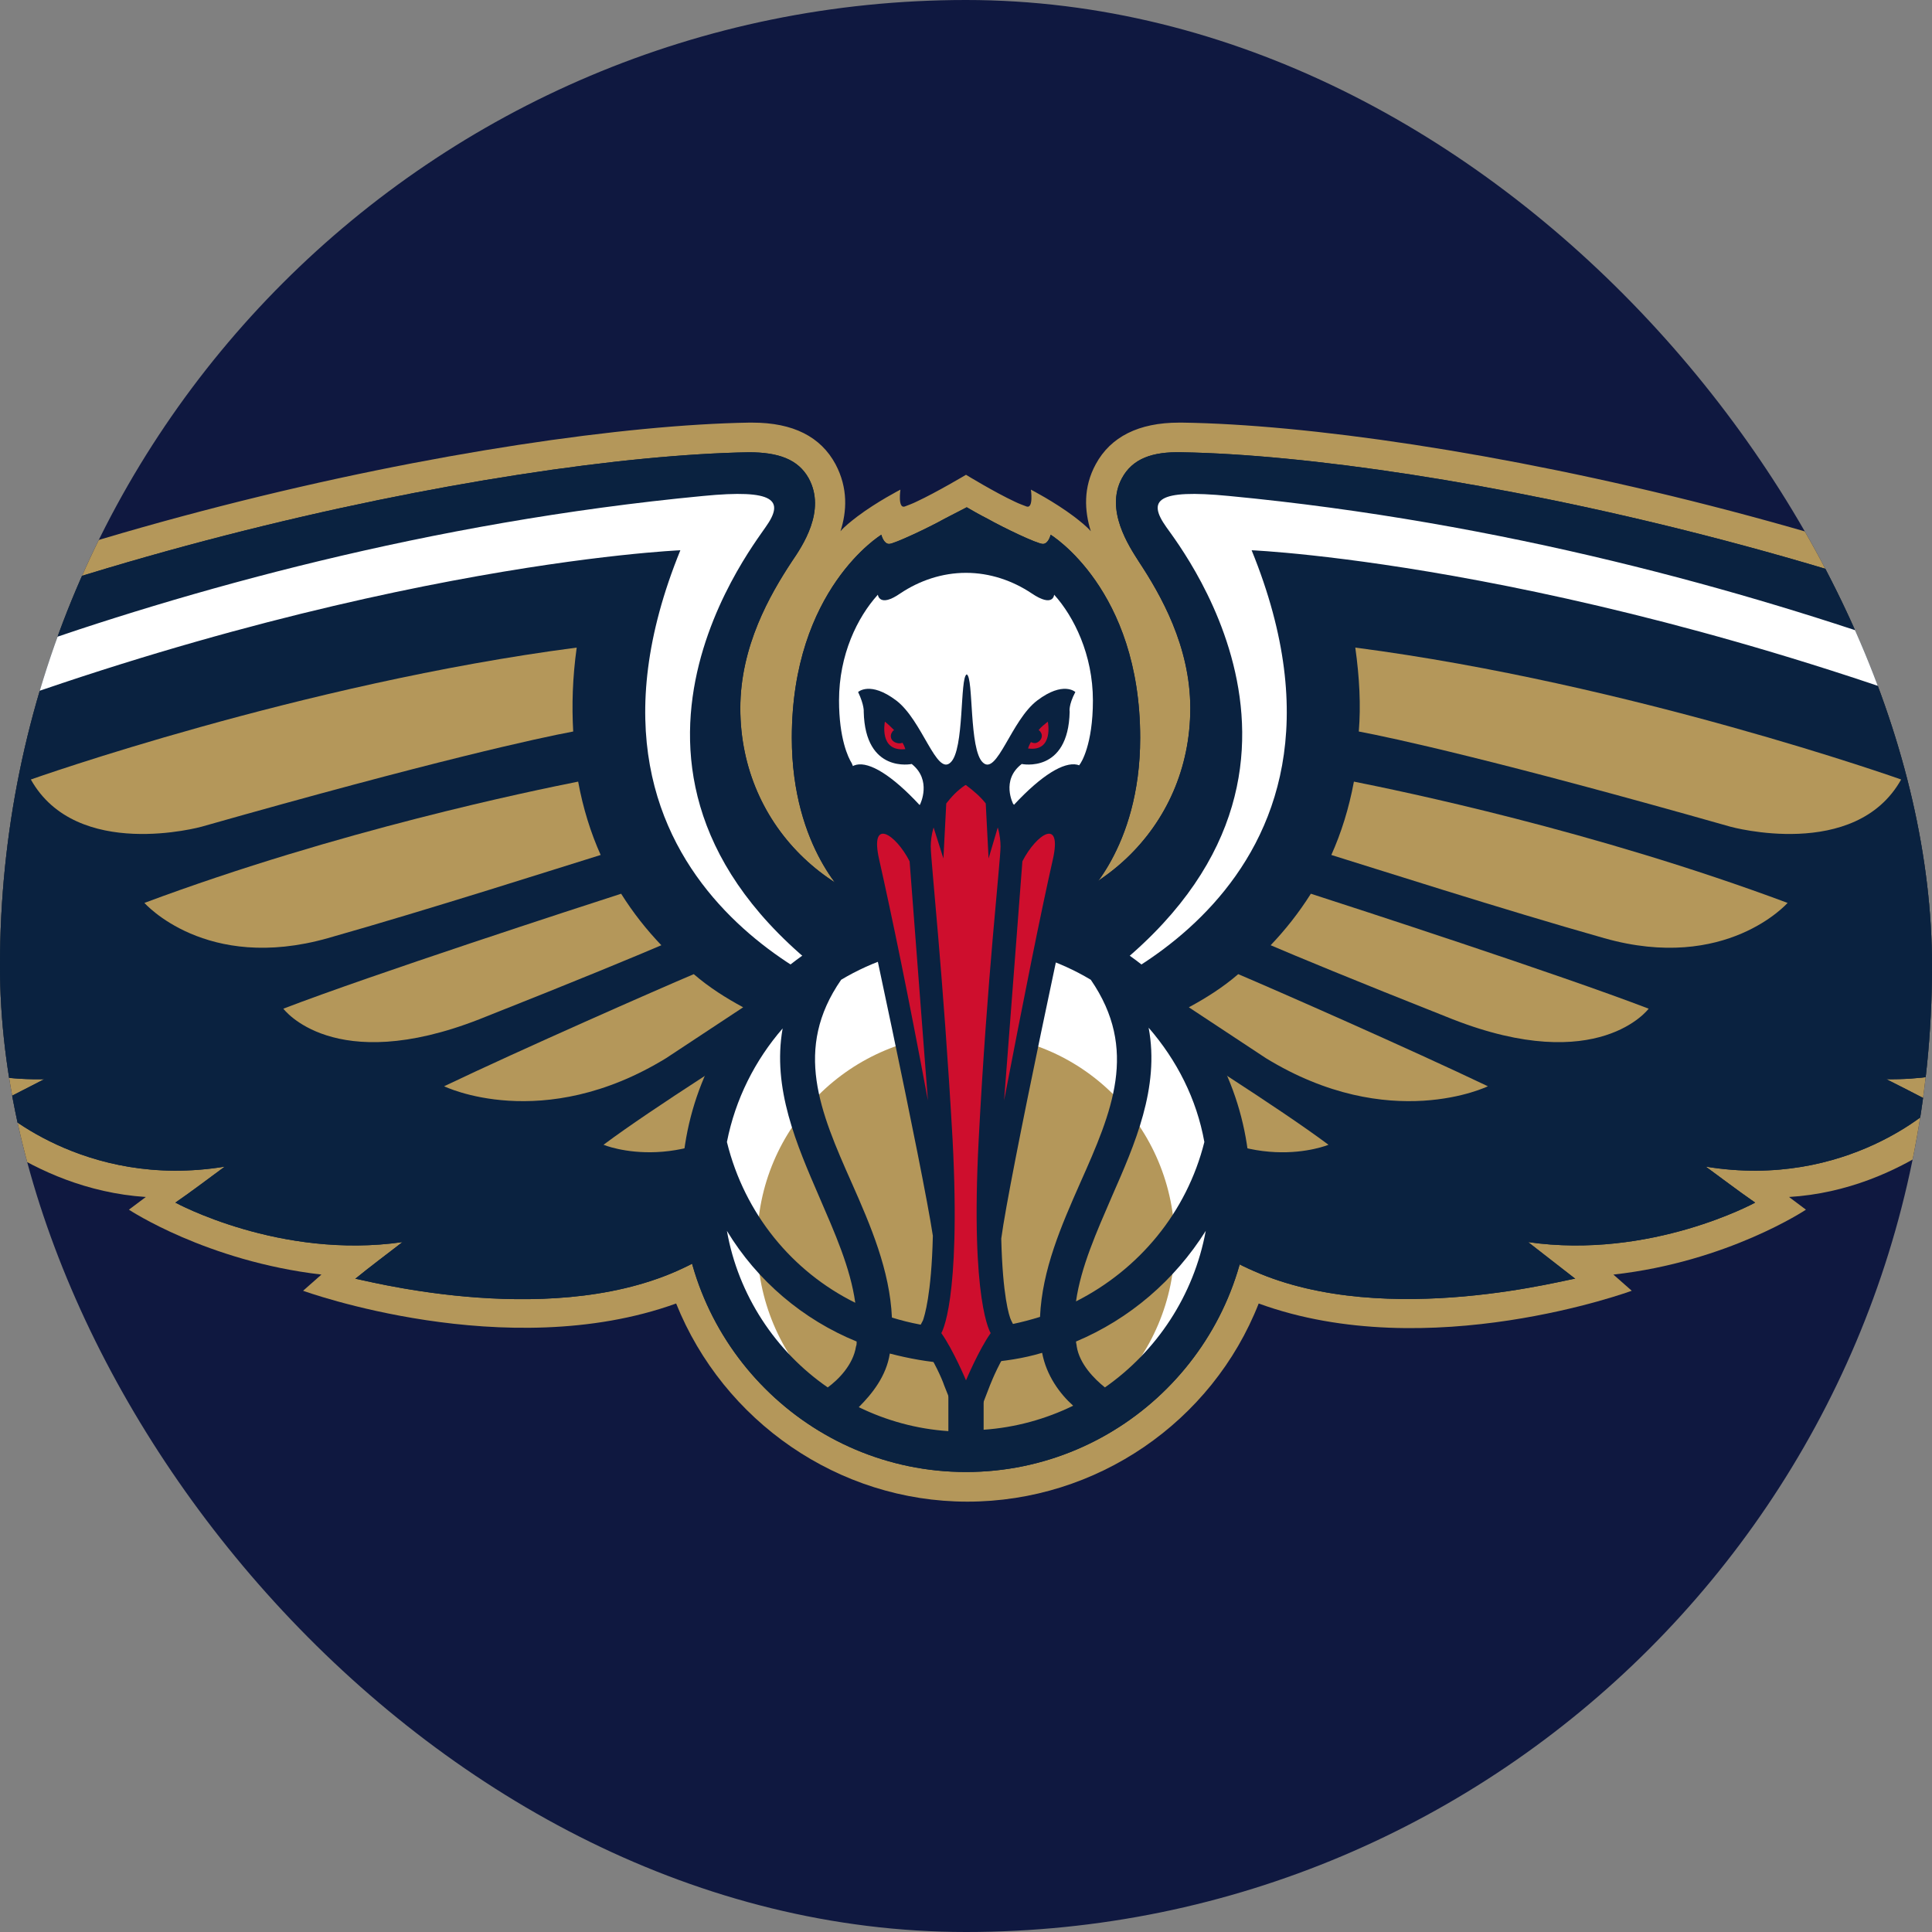 <svg width="32" height="32" viewBox="0 0 32 32" fill="none" xmlns="http://www.w3.org/2000/svg">
<rect x="0" y="0" width="32" height="32" fill="#808080" stroke="none"/>
<g clip-path="url(#clip0_13_948)">
<rect width="32" height="32" rx="16" fill="#0F1840"/>
<path d="M39 12.619L38.603 12.373C32.505 8.822 23.651 7.058 19.586 7H19.528C18.862 7 18.395 7.234 18.149 7.689C17.939 8.075 17.962 8.46 18.067 8.799C17.997 8.717 17.892 8.635 17.787 8.554C17.46 8.308 17.075 8.11 17.075 8.11C17.075 8.11 17.121 8.425 17.005 8.39C16.946 8.367 16.876 8.343 16.806 8.308C16.479 8.156 16 7.864 16 7.864C16 7.864 15.509 8.156 15.182 8.308C15.112 8.343 15.042 8.367 14.984 8.39C14.867 8.425 14.914 8.11 14.914 8.11C14.914 8.11 14.528 8.308 14.201 8.554C14.096 8.635 13.991 8.717 13.921 8.799C14.026 8.472 14.049 8.086 13.839 7.689C13.594 7.234 13.138 7 12.461 7H12.402C8.349 7.07 -0.505 8.822 -6.603 12.373L-7 12.619C-7 12.619 -6.404 14.149 -4.921 14.581L-5.119 14.675C-5.119 14.675 -4.278 16.029 -2.982 16.31L-3.227 16.415C-3.227 16.415 -2.316 17.898 -0.54 18.202L-0.797 18.331C-0.797 18.331 0.464 19.697 2.415 19.826L2.135 20.036C2.135 20.036 3.42 20.889 5.324 21.111L5.02 21.379C5.02 21.379 8.384 22.606 11.199 21.59C11.982 23.54 13.886 24.872 16.023 24.872C18.161 24.872 20.077 23.552 20.848 21.59C23.663 22.618 27.027 21.379 27.027 21.379L26.723 21.111C28.616 20.901 29.912 20.036 29.912 20.036L29.632 19.826C31.571 19.709 32.844 18.331 32.844 18.331L32.587 18.202C34.363 17.887 35.274 16.415 35.274 16.415L35.028 16.31C36.325 16.029 37.166 14.675 37.166 14.675L36.968 14.581C38.404 14.149 39 12.619 39 12.619Z" fill="#B4975A"/>
<path d="M38.358 12.806C32.388 9.325 23.628 7.561 19.574 7.491C19.084 7.479 18.757 7.596 18.581 7.923C18.301 8.448 18.698 9.044 18.862 9.301C19.224 9.85 19.715 10.703 19.715 11.731C19.715 13.728 18.102 15.2 16.117 15.2C16.07 15.2 16.035 15.2 15.988 15.2C15.941 15.2 15.906 15.2 15.86 15.2C13.874 15.2 12.262 13.728 12.262 11.731C12.262 10.703 12.753 9.85 13.115 9.301C13.29 9.044 13.687 8.46 13.395 7.923C13.22 7.607 12.893 7.491 12.402 7.491C8.349 7.561 -0.412 9.325 -6.381 12.806C-6.381 12.817 -5.423 14.453 -3.531 14.312C-3.823 14.453 -4.115 14.604 -4.407 14.756C-4.407 14.78 -3.531 16.193 -1.44 15.994C-1.79 16.158 -2.129 16.322 -2.48 16.497C-2.48 16.52 -1.475 17.922 0.733 17.875C0.23 18.132 -0.085 18.296 -0.085 18.296C-0.085 18.307 1.375 19.709 3.723 19.323C3.466 19.51 3.209 19.709 2.905 19.919C2.905 19.919 4.634 20.865 6.667 20.573C6.41 20.772 6.141 20.971 5.884 21.181C5.884 21.157 8.991 22.034 11.211 21.052C13.115 20.211 14.178 18.155 14.423 17.641C14.797 17.723 15.124 17.77 15.381 17.805C15.381 17.828 15.79 17.863 15.988 17.863C16.187 17.875 16.596 17.84 16.596 17.805C16.841 17.77 17.18 17.723 17.553 17.641C17.799 18.155 18.85 20.223 20.766 21.052C22.985 22.034 26.092 21.146 26.092 21.181C25.835 20.982 25.567 20.772 25.31 20.573C27.342 20.865 29.071 19.919 29.071 19.919C28.767 19.709 28.51 19.51 28.253 19.323C30.601 19.709 32.061 18.307 32.061 18.296C32.061 18.296 31.758 18.132 31.244 17.875C33.451 17.91 34.444 16.508 34.456 16.497C34.106 16.322 33.767 16.158 33.416 15.994C35.507 16.205 36.372 14.78 36.383 14.756C36.091 14.604 35.799 14.464 35.507 14.312C37.411 14.441 38.358 12.817 38.358 12.806Z" fill="#0A2240"/>
<path d="M14.283 16.578C14.283 16.578 8.956 14.791 11.269 9.114C11.269 9.114 5.627 9.348 -2.094 12.467C-2.094 12.467 -2.631 12.689 -2.947 12.806C-3.262 12.922 -3.776 13.121 -4.5 12.77C-4.5 12.77 2.567 9.079 11.643 8.215C12.834 8.098 12.998 8.285 12.682 8.729C12.425 9.114 9.178 13.238 14.283 16.578Z" fill="white"/>
<path d="M9.552 10.726C4.985 11.322 0.511 12.911 0.511 12.911C1.27 14.266 3.338 13.693 3.338 13.693C7.204 12.595 8.933 12.221 9.494 12.116C9.47 11.684 9.482 11.229 9.552 10.726Z" fill="#B4975A"/>
<path d="M9.576 12.946C8.816 13.098 5.616 13.752 2.392 14.955C2.392 14.955 3.408 16.111 5.429 15.539C7.122 15.06 9.307 14.359 9.949 14.161C9.786 13.798 9.657 13.389 9.576 12.946Z" fill="#B4975A"/>
<path d="M10.288 14.803C9.599 15.025 6.153 16.146 4.693 16.707C4.693 16.707 5.522 17.828 7.94 16.882C9.622 16.216 10.545 15.831 10.954 15.656C10.708 15.399 10.486 15.118 10.288 14.803Z" fill="#B4975A"/>
<path d="M11.491 16.135C10.884 16.392 8.652 17.373 7.356 17.992C7.356 17.992 8.98 18.786 11.035 17.525L12.309 16.684C12.028 16.532 11.748 16.357 11.491 16.135Z" fill="#B4975A"/>
<path d="M12.928 17.022C12.519 17.279 10.825 18.342 9.996 18.961C9.996 18.961 11.398 19.545 12.846 18.179C13.313 17.735 13.57 17.49 13.71 17.338C13.453 17.256 13.196 17.151 12.928 17.022Z" fill="#B4975A"/>
<path d="M17.717 16.578C17.717 16.578 23.044 14.791 20.731 9.114C20.731 9.114 26.373 9.348 34.094 12.467C34.094 12.467 34.631 12.689 34.947 12.806C35.262 12.922 35.776 13.121 36.5 12.77C36.5 12.77 29.433 9.079 20.357 8.215C19.154 8.098 19.002 8.285 19.317 8.729C19.586 9.114 22.822 13.238 17.717 16.578Z" fill="white"/>
<path d="M22.448 10.726C27.015 11.322 31.489 12.911 31.489 12.911C30.73 14.266 28.662 13.693 28.662 13.693C24.796 12.595 23.067 12.222 22.506 12.116C22.541 11.684 22.518 11.229 22.448 10.726Z" fill="#B4975A"/>
<path d="M22.425 12.946C23.184 13.098 26.384 13.752 29.608 14.955C29.608 14.955 28.592 16.111 26.571 15.539C24.878 15.06 22.693 14.359 22.051 14.161C22.214 13.798 22.343 13.389 22.425 12.946Z" fill="#B4975A"/>
<path d="M21.712 14.803C22.401 15.025 25.847 16.146 27.307 16.707C27.307 16.707 26.478 17.828 24.06 16.882C22.378 16.216 21.455 15.831 21.046 15.656C21.291 15.399 21.513 15.118 21.712 14.803Z" fill="#B4975A"/>
<path d="M20.509 16.135C21.116 16.392 23.348 17.373 24.644 17.992C24.644 17.992 23.02 18.786 20.965 17.525L19.691 16.684C19.972 16.532 20.252 16.357 20.509 16.135Z" fill="#B4975A"/>
<path d="M19.072 17.022C19.481 17.279 21.175 18.342 22.004 18.961C22.004 18.961 20.602 19.546 19.154 18.179C18.686 17.735 18.43 17.49 18.289 17.338C18.546 17.256 18.803 17.151 19.072 17.022Z" fill="#B4975A"/>
<path d="M20.369 19.674C20.369 22.092 18.418 24.043 16 24.043C13.582 24.043 11.631 22.092 11.631 19.674C11.631 17.268 13.582 15.305 16 15.305C18.406 15.317 20.369 17.268 20.369 19.674Z" fill="white"/>
<path d="M19.457 20.585C19.457 22.501 17.904 24.054 16 24.054C14.084 24.054 12.542 22.501 12.542 20.585C12.542 18.669 14.096 17.128 16 17.128C17.915 17.116 19.457 18.669 19.457 20.585Z" fill="#B4975A"/>
<path d="M16 14.966C13.407 14.966 11.292 17.081 11.292 19.674C11.292 22.267 13.407 24.381 16 24.381C18.593 24.381 20.707 22.267 20.707 19.674C20.707 17.081 18.593 14.966 16 14.966ZM19.948 18.915C19.656 20.083 18.862 21.029 17.822 21.555C17.904 20.982 18.161 20.41 18.418 19.814C18.792 18.961 19.212 18.015 19.025 17.022C19.492 17.56 19.82 18.202 19.948 18.915ZM13.932 16.228C14.458 15.913 15.065 15.714 15.708 15.667V21.998C15.381 21.975 15.077 21.917 14.773 21.823C14.738 21.041 14.423 20.305 14.107 19.592C13.582 18.412 13.138 17.373 13.932 16.228ZM14.738 22.419C15.054 22.501 15.369 22.559 15.708 22.582V23.704C15.182 23.669 14.68 23.529 14.224 23.307C14.446 23.085 14.68 22.793 14.738 22.419ZM16.292 22.571C16.631 22.547 16.946 22.501 17.261 22.407C17.331 22.781 17.553 23.085 17.775 23.283C17.32 23.505 16.817 23.645 16.292 23.681V22.571ZM17.226 21.812C16.923 21.905 16.619 21.975 16.292 21.998V15.667C16.934 15.714 17.542 15.913 18.067 16.228C18.862 17.384 18.418 18.412 17.892 19.592C17.577 20.305 17.261 21.029 17.226 21.812ZM12.963 17.034C12.787 18.027 13.196 18.961 13.57 19.826C13.827 20.422 14.084 20.994 14.166 21.578C13.126 21.064 12.332 20.106 12.04 18.915C12.18 18.202 12.507 17.56 12.963 17.034ZM12.04 20.387C12.542 21.216 13.302 21.858 14.189 22.22C14.189 22.244 14.189 22.279 14.178 22.302C14.131 22.606 13.886 22.851 13.71 22.98C12.846 22.384 12.227 21.45 12.04 20.387ZM18.301 22.98C18.126 22.84 17.881 22.594 17.834 22.302C17.834 22.279 17.822 22.244 17.822 22.22C18.71 21.847 19.457 21.204 19.971 20.387C19.773 21.461 19.154 22.384 18.301 22.98Z" fill="#0A2240"/>
<path d="M17.402 8.857C17.402 8.857 17.367 9.009 17.273 9.009C17.18 9.009 16.619 8.74 16.351 8.589C16.234 8.53 16.07 8.437 16.012 8.402C16.012 8.402 15.766 8.53 15.65 8.589C15.381 8.74 14.809 9.009 14.727 9.009C14.633 9.009 14.598 8.857 14.598 8.857C14.598 8.857 13.115 9.757 13.115 12.221C13.115 14.067 14.073 14.896 14.073 14.896L14.201 15.422H15.836H16.164H17.799L17.927 14.896C17.927 14.896 18.885 14.067 18.885 12.221C18.885 9.757 17.402 8.857 17.402 8.857Z" fill="#0A2240"/>
<path d="M18.102 11.602C18.102 10.843 17.787 10.212 17.46 9.85C17.46 9.85 17.448 10.072 17.086 9.827C16.771 9.617 16.397 9.488 16 9.488C15.603 9.488 15.229 9.617 14.914 9.827C14.563 10.072 14.54 9.85 14.54 9.85C14.201 10.224 13.897 10.843 13.897 11.602C13.897 12.233 14.049 12.549 14.108 12.642C14.423 13.448 15.147 14.02 16 14.02C16.841 14.02 17.565 13.46 17.881 12.665C17.904 12.642 18.102 12.338 18.102 11.602Z" fill="white"/>
<path d="M16.794 13.331C16.794 13.331 16.794 13.319 16.783 13.319C16.783 13.319 16.572 12.922 16.923 12.654C16.923 12.654 17.694 12.817 17.717 11.789C17.717 11.789 17.694 11.684 17.811 11.462C17.811 11.462 17.612 11.275 17.18 11.602C16.748 11.929 16.514 12.852 16.28 12.63C16.047 12.42 16.128 11.217 16.012 11.17C15.895 11.217 15.977 12.42 15.743 12.63C15.509 12.852 15.276 11.929 14.844 11.602C14.411 11.275 14.213 11.462 14.213 11.462C14.318 11.684 14.306 11.789 14.306 11.789C14.33 12.817 15.101 12.654 15.101 12.654C15.439 12.922 15.241 13.319 15.241 13.319C15.241 13.319 15.241 13.331 15.229 13.331C14.306 12.338 13.769 12.467 14.026 13.588C14.283 14.686 15.287 19.382 15.451 20.468C15.428 21.45 15.311 21.8 15.287 21.87L15.182 22.069L15.299 22.291C15.474 22.547 15.603 22.84 15.638 22.945L16.023 23.914L16.397 22.945C16.444 22.828 16.561 22.547 16.736 22.291L16.853 22.08L16.748 21.87C16.713 21.8 16.607 21.461 16.584 20.515C16.713 19.534 17.741 14.698 18.009 13.576C18.255 12.467 17.717 12.338 16.794 13.331Z" fill="#0A2240"/>
<path d="M15.369 18.226C15.042 16.473 14.773 15.177 14.563 14.242C14.4 13.53 14.832 13.81 15.066 14.266L15.369 18.226Z" fill="#CE0E2D"/>
<path d="M16.631 18.226C16.969 16.473 17.226 15.177 17.437 14.242C17.6 13.53 17.168 13.81 16.934 14.266L16.631 18.226Z" fill="#CE0E2D"/>
<path d="M14.844 12.303C14.774 12.28 14.738 12.221 14.762 12.151C14.774 12.128 14.785 12.105 14.809 12.093C14.762 12.046 14.715 11.999 14.657 11.953C14.657 11.953 14.552 12.455 14.995 12.408C14.995 12.408 14.984 12.362 14.949 12.303C14.914 12.315 14.879 12.315 14.844 12.303Z" fill="#CE0E2D"/>
<path d="M17.355 11.953C17.297 11.999 17.238 12.046 17.203 12.093C17.227 12.105 17.238 12.128 17.25 12.151C17.273 12.221 17.227 12.28 17.168 12.303C17.133 12.315 17.098 12.303 17.075 12.291C17.04 12.35 17.028 12.397 17.028 12.397C17.46 12.455 17.355 11.953 17.355 11.953Z" fill="#CE0E2D"/>
<path d="M16.21 18.88C16.35 16.181 16.572 14.266 16.572 14.02C16.572 13.938 16.561 13.822 16.526 13.705L16.374 14.219L16.327 13.308C16.245 13.203 16.14 13.109 16 13.004H15.988C15.848 13.098 15.755 13.203 15.673 13.308L15.626 14.219L15.463 13.705C15.428 13.822 15.416 13.938 15.416 14.02C15.416 14.254 15.626 16.17 15.778 18.88C15.918 21.578 15.591 22.08 15.591 22.08C15.79 22.361 16 22.863 16 22.863C16 22.863 16.21 22.361 16.409 22.08C16.409 22.08 16.07 21.578 16.21 18.88Z" fill="#CE0E2D"/>
<path d="M38.358 12.806C32.388 9.325 23.628 7.561 19.574 7.491C19.084 7.479 18.757 7.596 18.581 7.923C18.301 8.448 18.698 9.044 18.862 9.301C19.224 9.85 19.715 10.703 19.715 11.731C19.715 13.728 18.102 15.2 16.117 15.2C16.07 15.2 16.035 15.2 15.988 15.2C15.941 15.2 15.906 15.2 15.86 15.2C13.874 15.2 12.262 13.728 12.262 11.731C12.262 10.703 12.753 9.85 13.115 9.301C13.29 9.044 13.687 8.46 13.395 7.923C13.22 7.607 12.893 7.491 12.402 7.491C8.349 7.561 -0.412 9.325 -6.381 12.806C-6.381 12.817 -5.423 14.453 -3.531 14.312C-3.823 14.453 -4.115 14.604 -4.407 14.756C-4.407 14.78 -3.531 16.193 -1.44 15.994C-1.79 16.158 -2.129 16.322 -2.48 16.497C-2.48 16.52 -1.475 17.922 0.733 17.875C0.23 18.132 -0.085 18.296 -0.085 18.296C-0.085 18.307 1.375 19.709 3.723 19.323C3.466 19.51 3.209 19.709 2.905 19.919C2.905 19.919 4.634 20.865 6.667 20.573C6.41 20.772 6.141 20.971 5.884 21.181C5.884 21.157 8.991 22.034 11.211 21.052C13.115 20.211 14.178 18.155 14.423 17.641C14.797 17.723 15.124 17.77 15.381 17.805C15.381 17.828 15.79 17.863 15.988 17.863C16.187 17.875 16.596 17.84 16.596 17.805C16.841 17.77 17.18 17.723 17.553 17.641C17.799 18.155 18.85 20.223 20.766 21.052C22.985 22.034 26.092 21.146 26.092 21.181C25.835 20.982 25.567 20.772 25.31 20.573C27.342 20.865 29.071 19.919 29.071 19.919C28.767 19.709 28.51 19.51 28.253 19.323C30.601 19.709 32.061 18.307 32.061 18.296C32.061 18.296 31.758 18.132 31.244 17.875C33.451 17.91 34.444 16.508 34.456 16.497C34.106 16.322 33.767 16.158 33.416 15.994C35.507 16.205 36.372 14.78 36.383 14.756C36.091 14.604 35.799 14.464 35.507 14.312C37.411 14.441 38.358 12.817 38.358 12.806Z" fill="#0A2240"/>
<path d="M14.283 16.578C14.283 16.578 8.956 14.791 11.269 9.114C11.269 9.114 5.627 9.348 -2.094 12.467C-2.094 12.467 -2.631 12.689 -2.947 12.806C-3.262 12.922 -3.776 13.121 -4.5 12.77C-4.5 12.77 2.567 9.079 11.643 8.215C12.834 8.098 12.998 8.285 12.682 8.729C12.425 9.114 9.178 13.238 14.283 16.578Z" fill="white"/>
<path d="M9.552 10.726C4.985 11.322 0.511 12.911 0.511 12.911C1.27 14.266 3.338 13.693 3.338 13.693C7.204 12.595 8.933 12.221 9.494 12.116C9.47 11.684 9.482 11.229 9.552 10.726Z" fill="#B4975A"/>
<path d="M9.576 12.946C8.816 13.098 5.616 13.752 2.392 14.955C2.392 14.955 3.408 16.111 5.429 15.539C7.122 15.06 9.307 14.359 9.949 14.161C9.786 13.798 9.657 13.389 9.576 12.946Z" fill="#B4975A"/>
<path d="M10.288 14.803C9.599 15.025 6.153 16.146 4.693 16.707C4.693 16.707 5.522 17.828 7.94 16.882C9.622 16.216 10.545 15.831 10.954 15.656C10.708 15.399 10.486 15.118 10.288 14.803Z" fill="#B4975A"/>
<path d="M11.491 16.135C10.884 16.392 8.652 17.373 7.356 17.992C7.356 17.992 8.98 18.786 11.035 17.525L12.309 16.684C12.028 16.532 11.748 16.357 11.491 16.135Z" fill="#B4975A"/>
<path d="M12.928 17.022C12.519 17.279 10.825 18.342 9.996 18.961C9.996 18.961 11.398 19.545 12.846 18.179C13.313 17.735 13.57 17.49 13.71 17.338C13.453 17.256 13.196 17.151 12.928 17.022Z" fill="#B4975A"/>
<path d="M17.717 16.578C17.717 16.578 23.044 14.791 20.731 9.114C20.731 9.114 26.373 9.348 34.094 12.467C34.094 12.467 34.631 12.689 34.947 12.806C35.262 12.922 35.776 13.121 36.5 12.77C36.5 12.77 29.433 9.079 20.357 8.215C19.154 8.098 19.002 8.285 19.317 8.729C19.586 9.114 22.822 13.238 17.717 16.578Z" fill="white"/>
<path d="M22.448 10.726C27.015 11.322 31.489 12.911 31.489 12.911C30.73 14.266 28.662 13.693 28.662 13.693C24.796 12.595 23.067 12.222 22.506 12.116C22.541 11.684 22.518 11.229 22.448 10.726Z" fill="#B4975A"/>
<path d="M22.425 12.946C23.184 13.098 26.384 13.752 29.608 14.955C29.608 14.955 28.592 16.111 26.571 15.539C24.878 15.06 22.693 14.359 22.051 14.161C22.214 13.798 22.343 13.389 22.425 12.946Z" fill="#B4975A"/>
<path d="M21.712 14.803C22.401 15.025 25.847 16.146 27.307 16.707C27.307 16.707 26.478 17.828 24.06 16.882C22.378 16.216 21.455 15.831 21.046 15.656C21.291 15.399 21.513 15.118 21.712 14.803Z" fill="#B4975A"/>
<path d="M20.509 16.135C21.116 16.392 23.348 17.373 24.644 17.992C24.644 17.992 23.02 18.786 20.965 17.525L19.691 16.684C19.972 16.532 20.252 16.357 20.509 16.135Z" fill="#B4975A"/>
<path d="M19.072 17.022C19.481 17.279 21.175 18.342 22.004 18.961C22.004 18.961 20.602 19.546 19.154 18.179C18.686 17.735 18.43 17.49 18.289 17.338C18.546 17.256 18.803 17.151 19.072 17.022Z" fill="#B4975A"/>
<path d="M20.369 19.674C20.369 22.092 18.418 24.043 16 24.043C13.582 24.043 11.631 22.092 11.631 19.674C11.631 17.268 13.582 15.305 16 15.305C18.406 15.317 20.369 17.268 20.369 19.674Z" fill="white"/>
<path d="M19.457 20.585C19.457 22.501 17.904 24.054 16 24.054C14.084 24.054 12.542 22.501 12.542 20.585C12.542 18.669 14.096 17.128 16 17.128C17.915 17.116 19.457 18.669 19.457 20.585Z" fill="#B4975A"/>
<path d="M16 14.966C13.407 14.966 11.292 17.081 11.292 19.674C11.292 22.267 13.407 24.381 16 24.381C18.593 24.381 20.707 22.267 20.707 19.674C20.707 17.081 18.593 14.966 16 14.966ZM19.948 18.915C19.656 20.083 18.862 21.029 17.822 21.555C17.904 20.982 18.161 20.41 18.418 19.814C18.792 18.961 19.212 18.015 19.025 17.022C19.492 17.56 19.82 18.202 19.948 18.915ZM13.932 16.228C14.458 15.913 15.065 15.714 15.708 15.667V21.998C15.381 21.975 15.077 21.917 14.773 21.823C14.738 21.041 14.423 20.305 14.107 19.592C13.582 18.412 13.138 17.373 13.932 16.228ZM14.738 22.419C15.054 22.501 15.369 22.559 15.708 22.582V23.704C15.182 23.669 14.68 23.529 14.224 23.307C14.446 23.085 14.68 22.793 14.738 22.419ZM16.292 22.571C16.631 22.547 16.946 22.501 17.261 22.407C17.331 22.781 17.553 23.085 17.775 23.283C17.32 23.505 16.817 23.645 16.292 23.681V22.571ZM17.226 21.812C16.923 21.905 16.619 21.975 16.292 21.998V15.667C16.934 15.714 17.542 15.913 18.067 16.228C18.862 17.384 18.418 18.412 17.892 19.592C17.577 20.305 17.261 21.029 17.226 21.812ZM12.963 17.034C12.787 18.027 13.196 18.961 13.57 19.826C13.827 20.422 14.084 20.994 14.166 21.578C13.126 21.064 12.332 20.106 12.04 18.915C12.18 18.202 12.507 17.56 12.963 17.034ZM12.04 20.387C12.542 21.216 13.302 21.858 14.189 22.22C14.189 22.244 14.189 22.279 14.178 22.302C14.131 22.606 13.886 22.851 13.71 22.98C12.846 22.384 12.227 21.45 12.04 20.387ZM18.301 22.98C18.126 22.84 17.881 22.594 17.834 22.302C17.834 22.279 17.822 22.244 17.822 22.22C18.71 21.847 19.457 21.204 19.971 20.387C19.773 21.461 19.154 22.384 18.301 22.98Z" fill="#0A2240"/>
<path d="M17.402 8.857C17.402 8.857 17.367 9.009 17.273 9.009C17.18 9.009 16.619 8.74 16.351 8.589C16.234 8.53 16.07 8.437 16.012 8.402C16.012 8.402 15.766 8.53 15.65 8.589C15.381 8.74 14.809 9.009 14.727 9.009C14.633 9.009 14.598 8.857 14.598 8.857C14.598 8.857 13.115 9.757 13.115 12.221C13.115 14.067 14.073 14.896 14.073 14.896L14.201 15.422H15.836H16.164H17.799L17.927 14.896C17.927 14.896 18.885 14.067 18.885 12.221C18.885 9.757 17.402 8.857 17.402 8.857Z" fill="#0A2240"/>
<path d="M18.102 11.602C18.102 10.843 17.787 10.212 17.46 9.85C17.46 9.85 17.448 10.072 17.086 9.827C16.771 9.617 16.397 9.488 16 9.488C15.603 9.488 15.229 9.617 14.914 9.827C14.563 10.072 14.54 9.85 14.54 9.85C14.201 10.224 13.897 10.843 13.897 11.602C13.897 12.233 14.049 12.549 14.108 12.642C14.423 13.448 15.147 14.02 16 14.02C16.841 14.02 17.565 13.46 17.881 12.665C17.904 12.642 18.102 12.338 18.102 11.602Z" fill="white"/>
<path d="M16.794 13.331C16.794 13.331 16.794 13.319 16.783 13.319C16.783 13.319 16.572 12.922 16.923 12.654C16.923 12.654 17.694 12.817 17.717 11.789C17.717 11.789 17.694 11.684 17.811 11.462C17.811 11.462 17.612 11.275 17.18 11.602C16.748 11.929 16.514 12.852 16.28 12.63C16.047 12.42 16.128 11.217 16.012 11.17C15.895 11.217 15.977 12.42 15.743 12.63C15.509 12.852 15.276 11.929 14.844 11.602C14.411 11.275 14.213 11.462 14.213 11.462C14.318 11.684 14.306 11.789 14.306 11.789C14.33 12.817 15.101 12.654 15.101 12.654C15.439 12.922 15.241 13.319 15.241 13.319C15.241 13.319 15.241 13.331 15.229 13.331C14.306 12.338 13.769 12.467 14.026 13.588C14.283 14.686 15.287 19.382 15.451 20.468C15.428 21.45 15.311 21.8 15.287 21.87L15.182 22.069L15.299 22.291C15.474 22.547 15.603 22.84 15.638 22.945L16.023 23.914L16.397 22.945C16.444 22.828 16.561 22.547 16.736 22.291L16.853 22.08L16.748 21.87C16.713 21.8 16.607 21.461 16.584 20.515C16.713 19.534 17.741 14.698 18.009 13.576C18.255 12.467 17.717 12.338 16.794 13.331Z" fill="#0A2240"/>
<path d="M15.369 18.226C15.042 16.473 14.773 15.177 14.563 14.242C14.4 13.53 14.832 13.81 15.066 14.266L15.369 18.226Z" fill="#CE0E2D"/>
<path d="M16.631 18.226C16.969 16.473 17.226 15.177 17.437 14.242C17.6 13.53 17.168 13.81 16.934 14.266L16.631 18.226Z" fill="#CE0E2D"/>
<path d="M14.844 12.303C14.774 12.28 14.738 12.221 14.762 12.151C14.774 12.128 14.785 12.105 14.809 12.093C14.762 12.046 14.715 11.999 14.657 11.953C14.657 11.953 14.552 12.455 14.995 12.408C14.995 12.408 14.984 12.362 14.949 12.303C14.914 12.315 14.879 12.315 14.844 12.303Z" fill="#CE0E2D"/>
<path d="M17.355 11.953C17.297 11.999 17.238 12.046 17.203 12.093C17.227 12.105 17.238 12.128 17.25 12.151C17.273 12.221 17.227 12.28 17.168 12.303C17.133 12.315 17.098 12.303 17.075 12.291C17.04 12.35 17.028 12.397 17.028 12.397C17.46 12.455 17.355 11.953 17.355 11.953Z" fill="#CE0E2D"/>
<path d="M16.21 18.88C16.35 16.181 16.572 14.266 16.572 14.02C16.572 13.938 16.561 13.822 16.526 13.705L16.374 14.219L16.327 13.308C16.245 13.203 16.14 13.109 16 13.004H15.988C15.848 13.098 15.755 13.203 15.673 13.308L15.626 14.219L15.463 13.705C15.428 13.822 15.416 13.938 15.416 14.02C15.416 14.254 15.626 16.17 15.778 18.88C15.918 21.578 15.591 22.08 15.591 22.08C15.79 22.361 16 22.863 16 22.863C16 22.863 16.21 22.361 16.409 22.08C16.409 22.08 16.07 21.578 16.21 18.88Z" fill="#CE0E2D"/>
</g>
<defs>
<clipPath id="clip0_13_948">
<rect width="32" height="32" rx="16" fill="white"/>
</clipPath>
</defs>
</svg>
